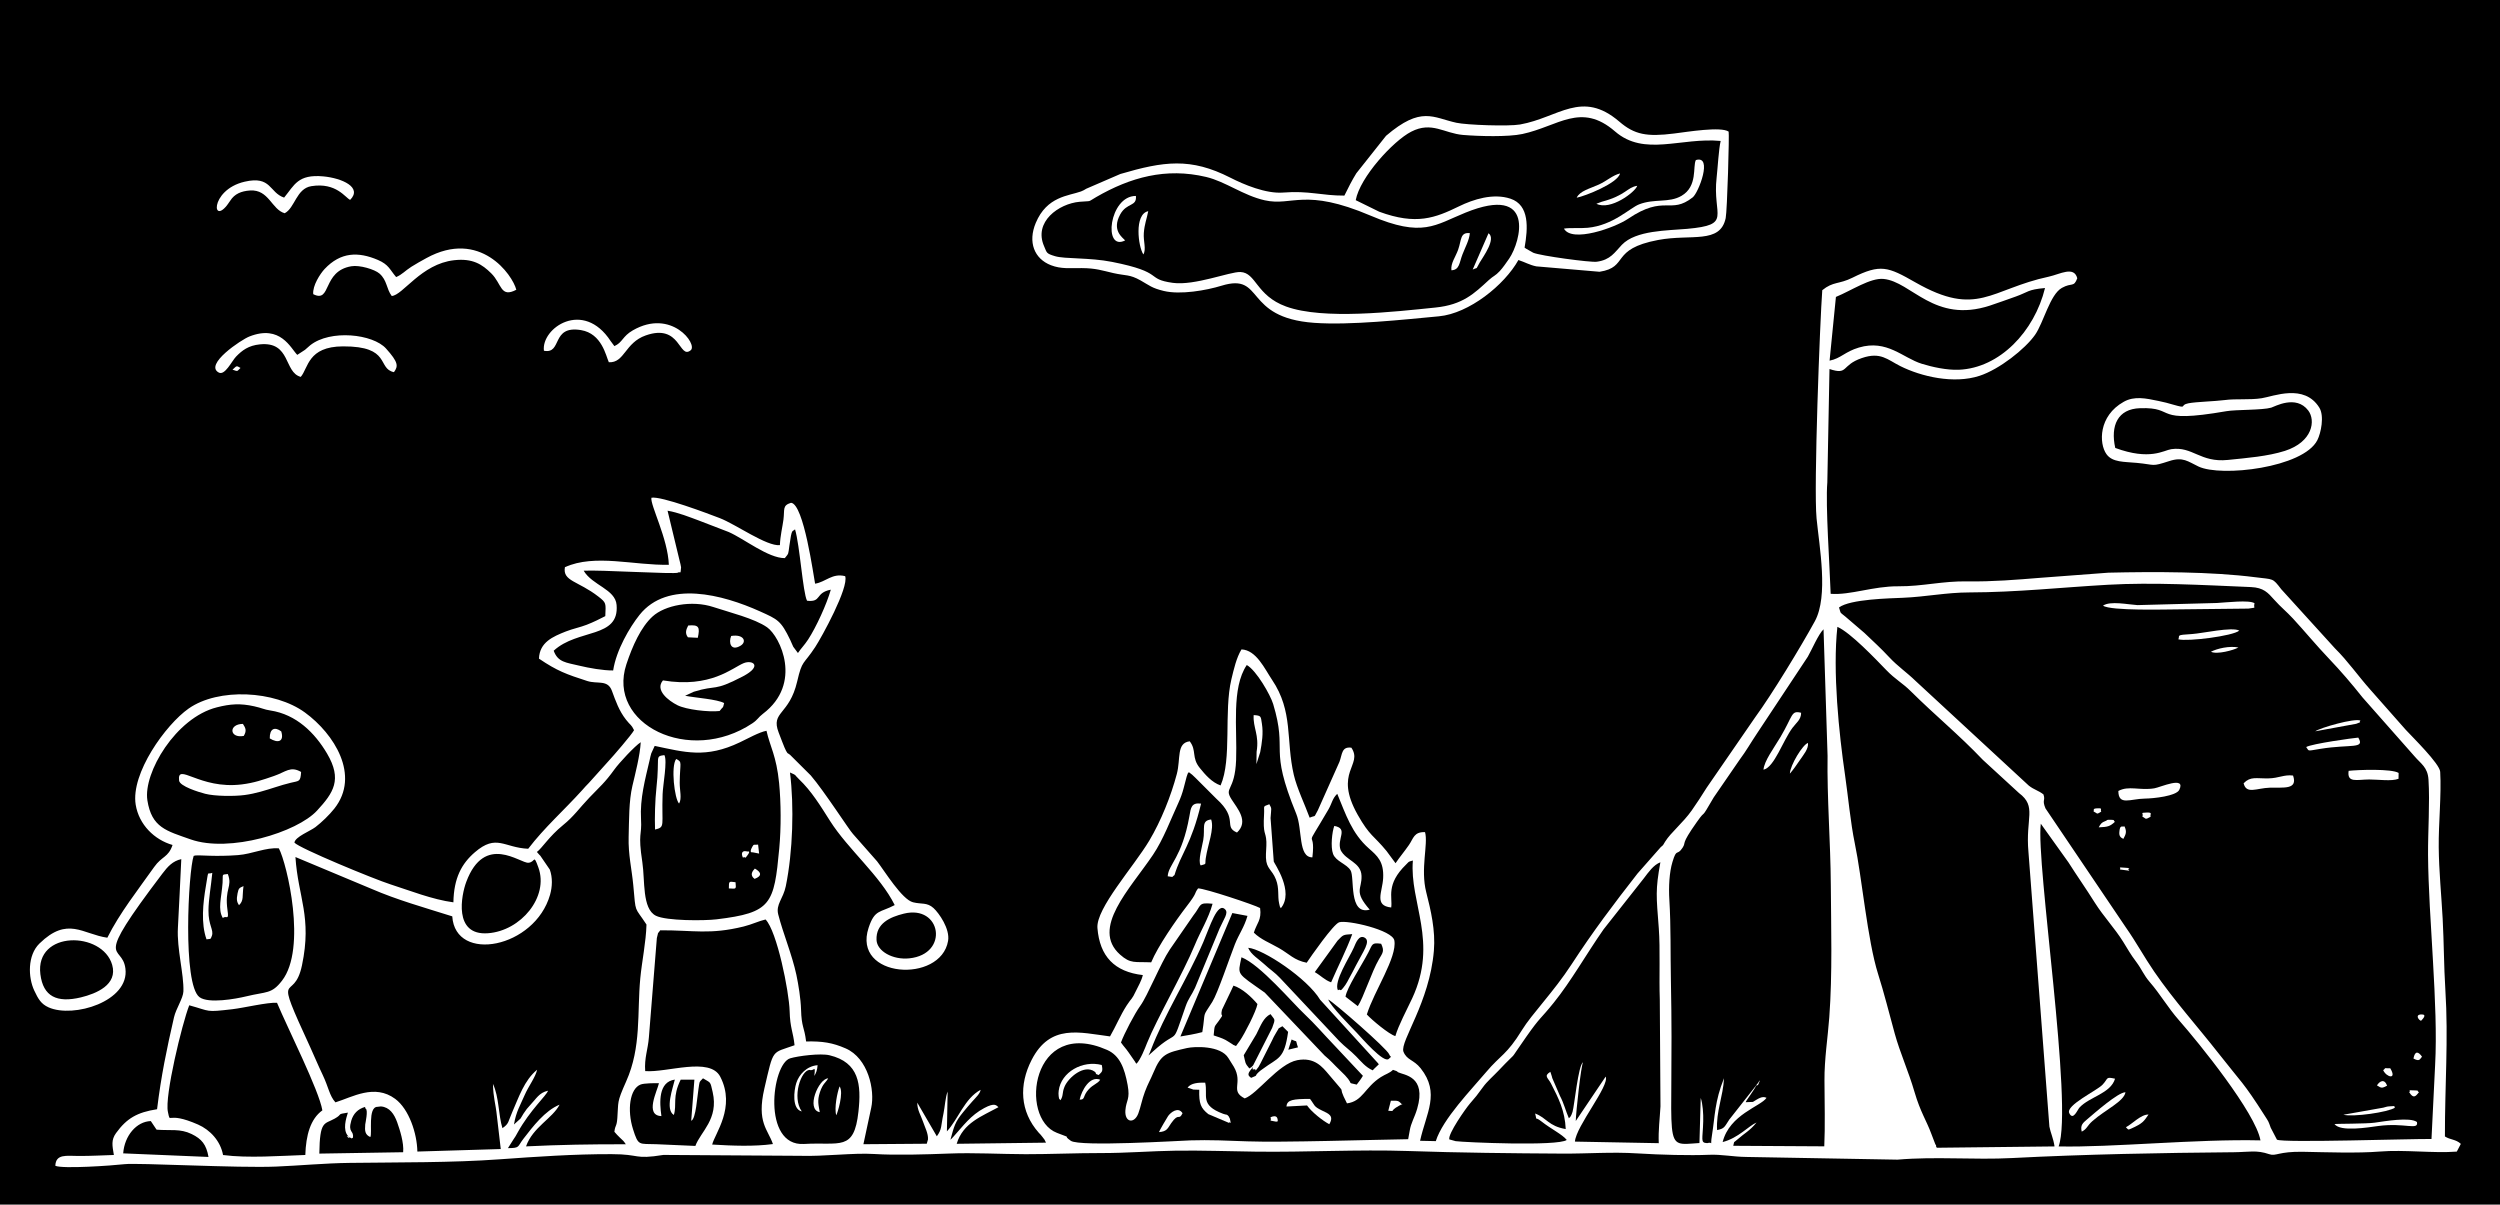 <?xml version='1.0' encoding='utf-8'?>
<svg xmlns="http://www.w3.org/2000/svg" width="500.061mm" height="240.953mm" version="1.1" style="shape-rendering:geometricPrecision; text-rendering:geometricPrecision; image-rendering:optimizeQuality; fill-rule:evenodd; clip-rule:evenodd" viewBox="0 0 50871 24512"> <defs> <style type="text/css">  .fil0 {fill:black} .fil1 {fill:white}  </style> </defs> <g id="Vrstva_x0020_1">  <g id="_99618408"> <rect class="fil0" width="50871" height="24512"/> <g> <path class="fil1" d="M49477 23177c-343,-8 -3039,83 -3145,13l-127 -244c-49,-137 -40,-116 -119,-240 -441,-694 -479,-680 -939,-1268 -427,-546 -909,-1080 -1311,-1665 -209,-304 -365,-598 -580,-904l-1634 -2420c-75,-181 4,-151 -41,-284 -100,-79 -190,-94 -297,-178l-2305 -2131c-180,-175 -364,-298 -532,-478 -178,-191 -323,-321 -509,-499l-390 -334c-112,-96 -81,-36 -127,-184 228,-171 1037,-185 1300,-197 475,-20 879,-108 1353,-109 974,-3 1863,-102 2819,-156 908,-52 1918,5 2911,47 257,12 344,113 474,259 133,149 246,236 382,383 246,267 474,545 723,806 261,275 456,503 692,799l1056 1196c131,154 269,221 285,475 30,472 -12,1044 -9,1532 9,1300 211,3049 144,4274l-74 1507zm-3480 28c-1304,-31 -3025,147 -4107,123 301,-830 -467,-5770 -363,-6567l562 786c179,282 351,524 538,822 182,287 403,517 575,793 108,173 144,247 268,412 115,154 149,264 273,408 216,249 369,520 593,775 413,469 1563,1891 1661,2448zm-4190 123l-2396 27c-6,-19 -24,-35 -15,-40 9,-5 -12,-24 -15,-31l-80 -209c-101,-276 -223,-443 -343,-853 -123,-423 -296,-801 -403,-1190 -117,-426 -216,-825 -339,-1213 -217,-688 -329,-1968 -474,-2659 -87,-419 -135,-951 -198,-1386 -124,-848 -255,-2113 -156,-3019 270,120 773,651 995,880 183,190 329,262 498,430 503,499 975,880 1467,1397l735 675c370,278 129,507 193,1202l426 5586c23,123 79,232 105,403zm-4578 -15989l129 -1297c322,-133 702,-392 970,-366 570,56 1029,912 2162,543 182,-60 341,-119 531,-186 253,-90 235,-141 592,-172 -216,883 -921,1628 -1753,1663 -246,10 -544,-56 -756,-122 -386,-120 -706,-500 -1278,-330 -286,85 -366,221 -597,267zm-1706 15089c-10,-10 186,-264 217,-348l-552 702c-99,149 -94,183 -248,213 -22,-381 123,-682 141,-1056 -192,480 -181,762 -246,1167 -41,253 35,114 -97,155 -145,-7 -89,-70 -80,-446 4,-151 -9,-352 -51,-474l-26 918c-790,50 -511,215 -581,-3319 -11,-529 2,-1086 -31,-1623 -17,-275 -1,-566 63,-778 88,-294 90,-112 205,-288 83,-128 -52,-40 290,-523 220,-312 42,20 345,-503l528 -768c132,-176 223,-340 353,-534l1033 -1560c82,-142 216,-460 320,-558l82 2573c-13,858 61,1768 66,2622 5,860 35,1803 -31,2701 -30,409 -101,849 -98,1286 2,420 15,950 -4,1339l-1852 -11c32,-115 -15,-39 96,-138 130,-116 237,-163 378,-336 -160,68 -372,317 -690,398 141,-564 777,-725 893,-900 -88,-44 -168,17 -277,83l-146 6zm246 -349c15,-8 72,-169 8,-47 0,0 -84,89 -8,47zm-3888 1117c-174,133 -2092,49 -2260,25l-130 -36c-32,-109 335,-631 419,-728 116,-133 148,-172 268,-338 78,-110 211,-224 314,-333 461,-487 142,-87 564,-687 293,-418 284,-352 559,-694 354,-438 661,-987 1015,-1494l819 -1038c94,-123 197,-274 337,-327 -103,573 -83,677 -32,1346 31,418 4,1009 20,1445l14 2177c-14,256 -46,484 -35,748l-1706 -32c23,-315 709,-1138 626,-1323l-609 904c3,-170 109,-1143 149,-1197 -99,61 -176,879 -214,1009l-22 60c-28,57 -25,40 -53,72 -66,-151 -99,-300 -182,-457l-156 -361c-3,-11 -5,-22 -8,-32l-20 -63c-3,-8 -6,-22 -11,-32 -139,87 -50,117 12,236 154,299 285,558 301,929 -353,-61 -383,-226 -623,-317 50,185 -27,38 127,160 203,160 422,261 517,378zm-4502 -2915c26,-180 325,-631 463,-897 91,-175 67,-206 262,-180 69,148 36,179 -45,317 -147,251 -319,790 -430,953l-250 -193zm-155 -131c-88,-179 232,-659 324,-867 40,-92 102,-267 219,-204 133,73 -28,278 -178,571 -50,99 -91,176 -141,266 -21,38 -41,83 -73,128 -134,185 -74,58 -151,106zm-197 188c103,47 1197,999 1241,1116 26,70 67,24 -10,94 -102,92 -548,-424 -653,-536 -125,-132 -523,-529 -578,-674zm-273 -557l463 -640c122,-128 113,-119 299,-133 -120,329 -291,658 -430,981 -137,-50 -202,-133 -332,-208zm-539 1579l67 -208c144,73 64,-23 130,160l-197 48zm-757 573c-13,-21 -102,-43 -18,-150 121,-152 5,-4 68,-22 88,-25 -12,94 101,-50 0,0 40,-73 43,-79l232 -460c28,-57 40,-90 84,-159 86,-133 10,-58 127,-131l116 115c-79,568 -201,518 -518,756l-46 33c-164,137 -8,72 -189,147zm2599 -276l-69 66c-45,45 -20,16 -55,57 -147,-64 -235,-180 -339,-285 -127,-129 -213,-181 -338,-307l-1210 -1288c-105,-113 -215,-180 -323,-283 -104,-97 -270,-193 -325,-331 305,24 1206,625 1465,1058l1175 1288c4,5 13,16 19,25zm-2635 84c-95,-111 -77,-118 -114,-269l257 -428c90,-177 143,-337 288,-408 85,125 109,80 34,279l-387 763c-49,52 -22,25 -78,63zm2311 150c-45,77 -78,114 -126,179 -249,-62 13,40 -346,-296 -121,-114 -170,-182 -308,-296l-1217 -1280c-587,-416 -550,-347 -474,-719 378,146 1034,924 1288,1162 209,196 388,408 590,618l593 632zm-2146 -1460c-24,145 -260,604 -358,747l-78 107c-126,-54 0,5 -115,-63 -24,-14 -66,-43 -101,-62 -79,-41 -152,-61 -239,-91 22,-221 6,-158 104,-295 133,-185 22,-40 65,-226l194 -406c4,-9 9,-21 13,-29l27 -57c179,56 369,233 488,375zm-1568 660l1057 -2512 308 58c-64,228 -174,370 -256,578 -103,261 -352,1002 -460,1172 -220,344 -129,157 -203,615 -172,45 -292,62 -446,89zm-650 387c45,-99 14,-21 41,-91 288,-758 753,-1470 1075,-2216 132,-306 289,-831 447,-664 69,73 -29,191 -115,386l-500 1208c-76,164 -133,210 -192,378 -308,884 -104,407 -664,917 -6,6 -15,15 -22,20l-70 62zm822 -5766c61,45 76,57 137,118l423 423c461,415 133,566 420,688 245,-229 8,-488 -110,-674 -163,-255 67,-151 92,-802 25,-637 -100,-1463 217,-1933 197,111 481,609 537,794 304,1011 -102,837 469,2232 132,321 35,889 329,888 78,-664 -219,-40 326,-974 75,-129 78,-222 180,-319 174,418 295,804 645,1113 166,147 307,261 289,603 -15,283 -191,560 164,597 31,-206 -115,-469 304,-875 67,-64 30,-51 137,-81 -73,856 522,1651 -14,2804 -114,245 -277,544 -343,769 -129,-36 -481,-331 -580,-440 148,-477 619,-1161 560,-1505 -37,-215 -962,-423 -1123,-371 -119,39 -581,703 -661,823 -258,-51 -349,-175 -564,-298 -190,-109 -368,-173 -511,-314 57,-190 162,-256 127,-501 -111,-63 -1122,-400 -1262,-400 -90,122 -4,69 -231,363 -225,293 -588,816 -723,1142 -334,-15 -418,35 -634,-158 -598,-534 199,-1330 670,-2029 211,-313 362,-722 519,-1062 47,-103 79,-195 106,-298l60 -229c41,-108 6,-39 45,-94zm-1064 5933c-7,-9 -29,-22 -21,-27l-138 -199c-68,-98 -94,-115 -158,-206 64,-176 279,-589 393,-746 149,-203 413,-866 600,-1144l480 -695c170,-213 91,-269 391,-238 -81,298 -251,569 -361,838 -241,584 -774,1502 -972,1995 -43,109 -131,335 -214,422zm2201 706c258,-90 684,-704 1070,-778 349,-66 510,136 642,293 447,532 120,105 369,586 322,-42 359,-324 690,-535 101,-64 174,-77 246,-147 127,40 72,33 102,48 114,59 587,73 390,744 -53,181 -126,285 -152,448l-31 171c-719,11 -2586,70 -3266,44 -373,-14 -792,-33 -1163,-20 -210,7 -2259,133 -2435,9 -198,-138 75,-25 -283,-162 -780,-299 -513,-2363 1020,-1688 257,113 355,366 419,716 54,294 -30,304 -46,513 -18,250 181,281 263,64 48,-126 75,-286 134,-441 62,-166 109,-236 174,-392 158,-377 256,-401 684,-498 146,-33 685,-57 842,206l110 176c194,335 -87,487 221,643zm-5988 840c74,-271 92,-358 259,-560 68,-83 112,-135 185,-217 74,-84 159,-159 170,-238 -327,176 -453,594 -686,846l15 -810c-46,108 -57,318 -85,449 -56,261 -26,310 -135,461l-398 -685c-1,152 73,257 117,387 38,114 109,241 101,362l-25 87 -1289 10 159 -742c79,-359 -62,-1009 -521,-1208 -266,-116 -470,-148 -804,-141 -36,-304 -93,-279 -103,-654 -6,-213 -53,-504 -95,-703 -88,-409 -271,-843 -369,-1227 -53,-206 101,-318 154,-576 144,-703 171,-1628 85,-2313 156,71 64,22 183,136 255,242 438,544 633,851 366,577 1020,1114 1315,1711 -299,159 -406,83 -531,461 -341,1032 1469,1140 1617,268 42,-245 -186,-568 -296,-668 -134,-121 -242,-74 -417,-118 -225,-55 -581,-640 -732,-834l-490 -556c-70,-70 -587,-875 -859,-1191l-422 -420c-72,-55 -35,-7 -82,-83 -26,-41 -127,-314 -150,-372 -164,-428 217,-346 378,-1039 103,-446 122,-326 366,-698 132,-201 688,-1213 610,-1443 -263,-68 -396,119 -612,153 -30,-141 -229,-1626 -490,-1646 -180,55 -127,133 -154,342 -20,152 -66,332 -72,520 -269,27 -897,-424 -1223,-550 -231,-89 -1196,-454 -1392,-415 -26,149 335,828 355,1364 -705,17 -1503,-228 -2115,49 -50,289 267,276 682,599 164,128 151,131 140,397 -110,56 -238,122 -379,176 -130,51 -280,80 -423,136 -264,105 -535,218 -548,553 372,252 558,318 982,455 211,68 417,-34 503,201 77,209 144,404 287,587 95,122 104,91 163,213 -45,88 -432,536 -518,627l-402 447c-54,52 -86,92 -136,147 -373,413 -764,755 -1098,1192 -494,-22 -644,-308 -1084,70 -268,230 -429,522 -438,1020 -426,-56 -897,-243 -1278,-365 -331,-105 -1862,-737 -1957,-850 13,-118 324,-236 428,-316 127,-98 278,-242 385,-377 533,-675 -6,-1522 -598,-1954 -615,-449 -1761,-507 -2368,-81 -468,329 -1180,1320 -1077,1956 67,409 383,715 750,820 -86,257 -215,223 -374,448 -328,464 -704,939 -953,1439 -504,-72 -807,-442 -1382,119 -245,240 -231,688 -105,956 81,172 138,273 291,342 507,227 1651,-124 1564,-790 -69,-537 -698,-20 752,-1931 108,-143 210,-257 385,-295 -22,463 -45,960 -69,1398 -24,428 124,939 112,1294 -6,141 -149,346 -191,525 -149,648 -262,1192 -345,1872 -405,63 -617,184 -836,487 -100,140 -76,250 -43,444 -234,7 -459,21 -717,20 -248,-1 -466,-46 -474,200 143,66 1148,-3 1409,-33 265,-31 2311,82 3085,49 484,-20 988,-69 1500,-75 987,-13 2077,-2 3048,-73 744,-53 1514,-107 2276,-105 601,1 445,114 1056,16l2773 18c503,16 1085,-64 1515,-37 448,28 1047,9 1518,-9 508,-21 1050,12 1564,13 490,1 1045,-24 1528,-23 525,1 1031,-42 1534,-49 532,-7 1080,13 1612,20 1025,14 2083,-47 3104,-13 1051,36 2118,47 3142,53 532,3 1001,-38 1534,-4 471,29 1057,45 1451,28 260,-11 483,41 762,44l3073 55c785,-68 1555,8 2336,-33 1487,-77 3025,-105 4509,-118 312,-3 459,-50 721,40 139,48 181,-58 689,-49 466,9 1101,32 1558,-5 503,-41 1091,38 1569,1l82 -157c-102,-96 -214,-80 -324,-151 -2,-1033 73,-1978 9,-2985 -31,-493 -28,-945 -55,-1450 -26,-480 -75,-960 -80,-1450 -5,-484 57,-1071 30,-1535 -9,-164 -561,-703 -701,-855l-717 -812c-254,-285 -458,-583 -724,-846l-1092 -1202c-182,-237 -153,-196 -526,-244 -892,-115 -2056,-115 -2990,-93l-1395 105c-469,38 -968,80 -1469,72 -522,-9 -912,103 -1413,100 -510,-4 -977,184 -1376,153 -18,-543 -107,-1809 -68,-2266l44 -2308c392,129 228,-75 658,-223 383,-132 522,33 784,164 426,213 1087,368 1609,198 407,-132 929,-547 1131,-833 176,-251 303,-821 547,-957 206,-115 241,-3 313,-196 -67,-255 -349,-83 -577,-33 -1198,257 -1452,839 -2717,117 -559,-319 -708,-380 -1281,-95 -277,138 -391,72 -614,254 -46,607 -177,4015 -116,4644 56,576 245,1578 -35,2092 -282,516 -881,1500 -1211,1950l-990 1437c-108,171 -197,311 -305,464 -178,252 -426,450 -540,633 -57,91 -23,55 -90,113l-472 536c-488,625 -909,1182 -1344,1851 -366,562 -807,1007 -1009,1337 -310,505 -431,501 -726,851 -298,354 -885,956 -1026,1407l-320 -7c125,-566 413,-969 12,-1475 -142,-179 -282,-163 -351,-340 -70,-211 531,-995 620,-2052 35,-413 -63,-827 -155,-1188 -123,-482 43,-980 -25,-1226 -228,-7 -234,127 -327,261 -100,144 -185,241 -273,372l-183 -248c-261,-319 -339,-298 -588,-739 -494,-877 116,-1001 -128,-1364 -201,-27 -184,133 -242,287l-440 986c-95,169 -24,91 -167,151 -97,-265 -258,-598 -322,-870 -165,-707 -6,-1289 -444,-1937 -147,-218 -319,-605 -621,-617 -103,169 -156,404 -205,607 -158,664 15,1624 -220,2161 -178,-61 -315,-222 -422,-354 -175,-214 -60,-355 -206,-544 -275,34 -180,354 -263,666 -118,447 -322,955 -560,1355 -317,531 -1086,1379 -1055,1778 46,578 348,892 924,958 -34,133 -91,216 -138,318 -92,196 -86,138 -191,300 -127,196 -224,432 -339,630 -620,-79 -1216,-263 -1596,480 -259,505 -238,1046 146,1480 37,42 39,35 77,88 63,85 23,21 70,114l-1817 23c128,-428 518,-562 850,-745 -42,-32 -68,-101 -290,18 -276,147 -426,361 -625,581 -55,60 -19,21 -62,63zm-838 -3690c-337,35 -656,-147 -666,-374 -15,-339 276,-466 553,-535 766,-192 934,825 113,909zm-2143 3777c-858,51 -656,-1630 -280,-1743 160,-48 616,-107 801,-62 604,145 649,596 588,1148 -89,816 -373,613 -1109,657zm-1844 -10926c329,109 838,233 1095,413 265,187 728,1144 -86,1760 -99,75 -101,117 -214,193 -1279,854 -2967,18 -2564,-1200 124,-376 296,-757 532,-973 251,-230 801,-337 1237,-193zm1082 2518c72,323 202,508 257,1065 39,405 42,905 3,1328 -106,1137 -157,1309 -1277,1444 -246,30 -1021,33 -1233,-73 -284,-142 -220,-718 -276,-1087 -94,-619 -6,-525 -27,-879 -24,-420 84,-807 176,-1205 14,-56 15,-80 32,-132l70 -153c614,128 1038,259 1733,-73 156,-74 397,-209 542,-235zm-2468 6925c-20,-267 56,-438 75,-687l162 -2020c41,-149 -2,-60 70,-158 679,-3 1005,93 1696,-77 173,-43 309,-112 446,-143 232,236 479,1465 490,1863 9,350 72,422 100,696 -473,171 -421,50 -614,880 -161,694 74,833 174,1131 -384,52 -820,35 -1236,10 49,-216 487,-757 164,-1381 -213,-410 -1084,-78 -1527,-114zm280 246c-37,163 -295,657 50,670 -40,-281 -64,-696 273,-743 -36,158 -205,609 -20,720 65,-209 -35,-368 139,-718l279 -1 -65 837c97,-29 126,-525 148,-647 25,-140 0,-129 92,-217 165,102 144,51 197,281 126,552 -248,806 -352,1095 -266,-12 -531,-24 -796,-35 -354,-14 -362,45 -473,-306 -122,-386 -68,-824 156,-909 71,-27 277,-28 372,-27zm-2142 -8800c493,-453 1337,-244 1280,-931 -26,-322 -494,-398 -670,-697 304,-21 1855,76 1918,40 46,-38 53,63 64,-108 1,-15 -23,-111 -32,-145l-243 -1008c216,36 454,133 629,197l616 237c315,138 804,533 1141,531 85,-105 67,-72 93,-254 51,-365 57,-273 115,-332 98,329 158,1284 244,1453 304,36 157,-161 484,-225 -83,295 -300,766 -461,1013 -77,118 -142,177 -208,276l-95 -127c-16,-29 -37,-88 -61,-137 -191,-397 -254,-420 -618,-584 -756,-340 -1880,-642 -2450,73 -200,251 -473,715 -536,1130 -208,2 -493,-50 -688,-97 -271,-65 -437,-69 -522,-305zm-1338 5749c-710,52 -540,-781 -441,-1045 373,-998 1098,-375 1265,-389 146,-13 98,-189 202,95 218,598 -356,1291 -1026,1339zm-2749 4164c30,-156 -107,-94 -32,-351 41,-139 133,-237 281,-279 6,12 -1,29 13,36 53,28 -8,300 -10,321 -12,135 -2,209 103,256 46,-62 -57,-615 147,-615l69 -8c177,14 271,156 331,322 56,159 139,415 122,610l-1706 28c10,-678 99,-592 313,-712 175,-98 25,-85 268,-122 -37,123 -111,349 5,478 106,117 -133,-66 36,27 61,34 16,19 60,9zm2023 -4508c62,959 1681,647 1990,-439 47,-168 53,-348 -5,-512l-193 -282c-7,-7 -16,-16 -23,-23l-47 -54c107,-79 245,-313 534,-548 218,-176 328,-342 533,-557 214,-224 314,-301 512,-576 92,-128 416,-478 534,-552 -14,266 -112,645 -169,886 -74,317 -67,693 -77,1042 -10,356 65,663 94,978 56,603 16,416 269,804 -9,355 -93,747 -126,1093 -67,704 26,1397 -287,2098 -199,446 -153,405 -180,747 -14,187 -42,128 -60,279 44,51 65,74 112,119 82,80 61,49 121,135 -722,-1 -1331,9 -2031,43 137,-390 540,-570 683,-849 -300,123 -545,448 -731,688 -136,175 -68,193 -320,197l108 -171c38,-51 58,-91 90,-148 257,-463 583,-746 618,-850 -184,40 -240,165 -360,289 -56,59 -91,102 -141,180 -25,38 -39,71 -60,99l-132 119c42,-261 132,-398 216,-595 77,-180 221,-364 255,-519 -263,216 -373,561 -506,862 -88,198 -63,235 -200,327 -83,-266 -67,-634 -193,-901 8,301 53,386 81,659l78 667 -1697 51c-6,-367 -169,-863 -451,-1072 -420,-311 -869,-37 -1216,71 -122,-134 -139,-306 -259,-558 -94,-196 -160,-358 -248,-551 -795,-1726 -346,-860 -174,-1679 208,-990 -79,-1379 -133,-2204l1547 647c521,226 1067,378 1644,560zm-6204 -2362c-86,-555 577,-1680 1414,-1891 274,-70 478,-84 760,-21 156,34 200,66 328,85 530,80 906,456 1154,876 313,531 131,798 -203,1161 -405,441 -1782,865 -2573,586 -492,-174 -793,-238 -880,-796zm2676 979c165,311 574,2035 63,2693 -214,276 -312,217 -727,318 -214,52 -769,152 -951,17 -349,-258 -227,-2568 -119,-2875 10,-4 24,-7 32,-8 103,-12 403,28 871,-8 292,-23 563,-160 831,-137zm-1136 6240c-52,-287 -264,-512 -508,-620 -661,-290 -554,12 -614,-258 -70,-317 288,-1795 434,-2169 450,124 319,144 876,80 234,-27 714,-143 910,-131 218,520 856,1784 923,2189 -244,176 -334,506 -347,908 -501,17 -1164,68 -1674,1zm-2032 -34c26,-359 271,-648 562,-657l117 175c282,23 479,-26 714,89 207,101 298,214 343,466l-1736 -73zm-1685 -3644c-112,-896 1264,-880 1461,-191 115,404 -323,585 -636,661 -488,117 -769,-17 -825,-470z"/> <path class="fil1" d="M27587 4073c84,-464 761,-1205 1130,-1394 418,-215 669,35 1054,67 326,27 916,43 1206,-19 731,-156 1192,-654 1886,-53 597,518 1338,118 2150,194 -39,157 -61,558 -82,742 -91,791 331,963 -602,1047 -396,36 -1040,26 -1327,325 -146,153 -230,307 -511,344 -130,17 -1150,-121 -1291,-183l-145 -82c-8,-5 -22,-14 -32,-22 70,-399 102,-866 -287,-996 -352,-117 -758,14 -1046,155 -486,237 -870,388 -1625,110l-478 -235zm-6341 938c-219,-497 298,-867 722,-905 268,-23 147,14 338,-96 695,-401 1417,-604 2238,-409 397,95 755,377 1192,475 566,126 804,-262 2153,312 1063,453 1308,191 1931,-61 1435,-582 1125,589 890,934 -62,89 -129,187 -192,255 -93,100 -125,94 -221,181 -298,274 -529,504 -1088,561 -827,84 -2283,256 -3040,-21 -614,-224 -606,-690 -930,-702 -214,-7 -930,281 -1372,221 -576,-80 -146,-210 -1239,-427 -460,-91 -959,-56 -1159,-116 -185,-55 -165,-69 -223,-202zm9651 280c134,43 227,101 364,129l1288 110c605,-95 206,-461 1192,-647 669,-126 1262,89 1374,-445 31,-147 76,-1717 60,-1760 -157,-108 -836,5 -1112,39 -551,69 -803,24 -1112,-242 -765,-656 -1234,-82 -2020,58 -234,41 -1085,11 -1295,-35 -478,-104 -714,-348 -1432,265l-605 763c-89,144 -163,291 -243,454 -452,3 -729,-104 -1243,-62 -352,29 -808,-165 -1078,-303 -809,-412 -1354,-334 -2237,-75l-696 301c-8,4 -17,11 -25,15 -8,4 -18,11 -26,15l-56 25c-249,90 -693,98 -919,640 -163,390 -32,729 310,861 209,80 386,56 624,58 291,2 411,48 647,102 257,58 323,21 552,149 179,101 226,155 471,214 339,82 866,-11 1178,-107 880,-269 431,651 1883,756 739,53 1809,-65 2539,-133 613,-57 1333,-636 1617,-1145z"/> <path class="fil1" d="M43042 9115c-101,-453 49,-795 505,-809 763,-25 228,326 1757,61 193,-34 729,-19 912,-72 70,-21 504,-269 753,58 155,203 91,640 -476,822 -350,111 -769,144 -1161,184 -563,58 -716,-282 -1151,-219 -153,23 -431,236 -1139,-25zm872 -958c-245,-51 -482,-103 -698,18 -517,288 -508,849 -353,1066 122,171 360,153 619,178 390,37 285,84 659,-37 280,-91 376,7 595,111 460,219 2132,26 2418,-536 74,-145 146,-493 40,-663 -307,-494 -936,-227 -1171,-191 -245,39 -519,6 -758,38 -196,26 -570,34 -733,65 -199,39 3,117 -311,28 -126,-36 -152,-44 -307,-77z"/> <path class="fil1" d="M7971 6023c226,-14 599,-653 1269,-728 378,-43 571,84 756,267 219,216 184,506 510,334 -76,-303 -738,-1243 -1830,-644 -100,55 -214,118 -305,176 -134,86 -186,157 -310,210 -133,-156 -149,-253 -372,-349 -399,-170 -756,-163 -1084,185 -89,95 -249,341 -231,512 375,189 176,-467 775,-568 169,-29 476,64 572,148 159,138 139,310 250,457z"/> <path class="fil1" d="M6120 7669c155,-179 140,-618 859,-621 986,-4 690,452 1037,525 91,-124 90,-201 -160,-480 -267,-298 -1134,-393 -1544,-67 -42,33 -54,51 -105,92l-158 103c-133,-133 -341,-623 -974,-374 -163,63 -927,572 -623,734 125,66 263,-232 351,-324 124,-128 253,-227 487,-250 632,-62 483,570 830,662z"/> <path class="fil1" d="M12389 7371c320,18 324,-396 751,-546 715,-251 672,496 914,303 150,-119 -391,-858 -1177,-406 -215,124 -203,242 -375,321l-75 -101c-559,-857 -1417,-265 -1359,195 381,74 138,-522 754,-420 426,71 507,524 567,654z"/> <path class="fil1" d="M14643 14468c74,-102 64,-38 92,-162 -146,-78 -559,-104 -794,-148l176 -82c482,-150 385,8 998,-312 409,-214 199,-343 18,-270 -231,94 -675,514 -1643,351 -168,198 111,412 295,505 179,90 633,143 858,118z"/> <path class="fil1" d="M5793 4339c209,-108 236,-502 542,-551 509,-82 695,240 790,279 254,-255 -165,-442 -547,-478 -519,-47 -586,177 -797,432 -305,-103 -257,-450 -802,-324 -737,171 -667,972 -294,387 88,-139 224,-196 404,-208 382,-25 439,389 704,463z"/> <path class="fil1" d="M6127 15708c-219,-126 -309,-1 -552,82 -230,79 -406,141 -659,172 -862,104 -1314,-457 -1272,-79 13,116 402,236 531,269 195,51 597,54 806,25 220,-29 425,-96 626,-160 110,-35 198,-62 310,-89 172,-42 197,-14 210,-220z"/> <path class="fil1" d="M34508 3257c-67,128 42,533 -292,728 -258,150 -545,51 -862,173 -186,71 -528,428 -1047,477 -160,16 -355,-5 -483,17 161,295 1035,-18 1305,-200 747,-504 856,-76 1315,-436 119,-94 415,-865 64,-759z"/> <path class="fil1" d="M45876 12275c-103,-72 -582,-15 -766,-5l-1616 43c-197,-12 -554,-90 -701,11 155,110 1298,76 1504,76l1454 -16c192,-32 92,9 125,-109z"/> <path class="fil1" d="M27872 18510c-333,-378 -157,-414 -167,-687 -10,-280 -317,-308 -425,-525 -85,-228 167,-437 -129,-492 -44,112 -80,427 -25,571 58,151 267,198 354,330 92,140 -48,922 392,803z"/> <path class="fil1" d="M26062 18481c281,-332 -134,-913 -143,-950l-65 -884c13,-209 31,-183 -25,-282 -145,54 -97,24 -107,196 -26,442 36,345 47,568 4,101 -13,225 -9,325 8,227 122,235 203,441 72,182 31,337 65,487 17,79 11,58 34,99z"/> <path class="fil1" d="M43105 16095c2,306 242,159 541,155 176,-2 637,-51 699,-178 143,-293 -390,-50 -508,-31 -301,49 -519,-61 -732,54z"/> <path class="fil1" d="M13519 15365c-204,28 -89,20 -162,671 -27,241 -37,603 -28,844 214,-52 132,-72 154,-719 6,-189 101,-680 36,-796z"/> <path class="fil1" d="M46660 15781c-187,-23 -284,54 -504,58 -249,4 -359,-45 -502,98 54,232 264,99 535,91 274,-8 573,48 471,-247z"/> <path class="fil1" d="M23899 17807c132,-443 341,-614 541,-1455 -199,-25 -208,85 -237,253 -151,852 -428,981 -442,1226 142,18 65,24 138,-24z"/> <path class="fil1" d="M48806 15847l2 -119c-143,-89 -824,-64 -1017,-43 -37,253 167,177 418,176 190,0 456,41 597,-14z"/> <path class="fil1" d="M36650 14504c-207,-54 -161,56 -422,496 -138,231 -329,484 -344,662 219,-45 393,-587 591,-853 78,-105 175,-165 175,-305z"/> <path class="fil1" d="M25008 22849c19,-49 56,77 18,-86l-24 -47c-50,-55 -31,-21 -113,-52 -481,-179 -305,-366 -365,-634 -140,-3 -288,7 -359,101l118 40c2,0 103,2 120,4 -8,284 31,373 185,496l420 178z"/> <path class="fil1" d="M49181 22831c-144,-105 -650,-16 -864,14 -155,23 -802,21 -814,27 119,165 683,68 893,40 543,-72 822,97 785,-81z"/> <path class="fil1" d="M4202 19114c79,-16 79,17 110,-73 41,-122 -73,-213 -70,-514 1,-226 55,-512 78,-766 -111,47 -69,-92 -131,272 -58,342 -103,754 13,1081z"/> <path class="fil1" d="M42316 22535c204,-219 632,-283 722,-585 -200,-44 -130,-9 -256,123 -118,123 -753,419 -676,578 80,162 166,-69 210,-116z"/> <path class="fil1" d="M22895 4892c-53,-60 -279,-204 -100,-530 135,-245 341,-152 319,-375 -546,-3 -673,1138 -219,905z"/> <path class="fil1" d="M26596 22494c97,138 326,316 453,382 104,-176 -20,-217 -149,-279 -178,-87 -138,-99 -243,-236 -337,1 -472,15 -479,155l418 -22z"/> <path class="fil1" d="M21579 22388c64,-99 28,-143 82,-274 77,-188 401,-464 613,-308 52,39 -12,40 82,69 70,-69 90,-73 63,-204 -388,-103 -828,143 -876,522 -4,35 -7,78 -1,112 13,84 9,42 37,83z"/> <path class="fil1" d="M45566 12832c-143,-82 -754,56 -956,69 -356,21 -245,28 -284,108 189,49 1108,-66 1240,-177z"/> <path class="fil1" d="M47987 15009c-87,6 -945,124 -1060,192 69,89 1,83 288,37 618,-100 916,9 772,-229z"/> <path class="fil1" d="M42468 22778c-86,73 -141,118 -108,249 112,-57 102,-113 220,-217 256,-226 642,-399 670,-585 -152,1 -639,432 -782,553z"/> <path class="fil1" d="M24432 17610c131,-38 83,-11 103,-145 42,-286 178,-596 110,-790 -212,24 -118,177 -161,421 -18,109 -113,433 -52,514z"/> <path class="fil1" d="M4636 17785c-136,16 -94,-8 -107,180 -23,316 -102,535 6,716 66,-65 128,68 95,-156 -66,-455 107,-473 6,-740z"/> <path class="fil1" d="M29672 5077c-51,148 -157,279 -138,423 167,-8 159,-152 224,-321 56,-146 140,-295 151,-435 -200,-22 -168,138 -237,333z"/> <path class="fil1" d="M25566 15549l77 -243c36,-193 66,-384 35,-578 -25,-154 -9,-167 -168,-177 -16,261 117,399 60,746l-4 252z"/> <path class="fil1" d="M13818 16351c61,-100 12,-265 13,-423 4,-422 61,-418 -72,-484 -111,144 -35,812 59,907z"/> <path class="fil1" d="M23266 5177c63,-111 -4,-266 9,-436 13,-180 60,-287 90,-444 -291,59 -204,730 -99,880z"/> <path class="fil1" d="M32965 3529c-153,39 -268,152 -431,226 -183,83 -387,130 -451,268 170,-31 842,-298 882,-494z"/> <path class="fil1" d="M33315 3781c-210,31 -228,194 -721,324l-110 41c284,146 793,-239 831,-365z"/> <path class="fil1" d="M23770 22708c-21,29 -177,297 -187,329 165,-13 175,-75 248,-181 162,-234 152,-40 232,-204 -89,-140 -241,-16 -293,56z"/> <path class="fil1" d="M29967 5485c125,-58 48,19 143,-143 76,-128 337,-483 179,-596l-322 739z"/> <path class="fil1" d="M16315 22616c-204,-289 -15,-841 159,-845 91,35 124,-122 96,123 37,-62 59,-115 67,-219 -222,17 -379,191 -434,363 -47,147 -94,532 112,578z"/> <path class="fil1" d="M48736 22538c-66,-35 92,-37 -112,-26 -55,2 -84,17 -128,27l-812 144c190,51 914,-50 1052,-145z"/> <path class="fil1" d="M13998 12968l201 10c48,-219 22,-270 -195,-250 -39,76 -73,155 -6,240z"/> <path class="fil1" d="M48031 14662c-125,-52 -815,145 -920,219l834 -153c149,-59 37,-6 86,-66z"/> <path class="fil1" d="M16681 22631c-24,-145 -56,-228 4,-409 58,-175 119,-192 167,-279 -197,4 -458,636 -171,688z"/> <path class="fil1" d="M14878 12941c-57,135 -7,319 193,197 131,-80 64,-240 -193,-197z"/> <path class="fil1" d="M36790 15118c-105,28 -364,453 -369,624 63,-72 139,-178 205,-277 72,-107 177,-225 164,-347z"/> <path class="fil1" d="M4960 14975c62,-104 41,-157 -17,-245 -299,3 -276,300 17,245z"/> <path class="fil1" d="M5723 14883c-130,-99 -237,-61 -234,142 166,103 298,70 234,-142z"/> <path class="fil1" d="M22388 21971c-212,-87 -378,215 -419,405 121,4 56,-71 183,-208 99,-108 178,-111 236,-197z"/> <path class="fil1" d="M43719 22679c-156,-4 -333,194 -460,258 48,49 38,59 103,30 244,-109 261,-150 357,-288z"/> <path class="fil1" d="M17017 22694c22,-38 158,-460 67,-588 -48,126 -112,450 -67,588z"/> <path class="fil1" d="M45548 13175c-183,-36 -430,20 -559,87 120,62 468,-33 559,-87z"/> <path class="fil1" d="M4863 18420c103,-102 62,-173 92,-389 -84,37 -99,38 -121,147 -28,134 -10,180 29,242z"/> <path class="fil1" d="M28302 22398l-53 205c162,8 8,14 214,-100 192,-105 -37,31 68,-29 -80,-78 -68,-78 -229,-76z"/> <path class="fil1" d="M43035 16723c-38,-28 11,-40 -85,-42 -99,-3 -63,9 -95,20 -93,35 -112,63 -149,134 183,-8 227,-18 329,-112z"/> <path class="fil1" d="M43207 17070c49,-93 76,-141 23,-255 -52,18 -93,-42 -105,120 -6,80 27,109 82,135z"/> <path class="fil1" d="M15355 17884c158,-60 136,-136 5,-210 -50,51 -110,135 -5,210z"/> <path class="fil1" d="M15316 17343l131 26 -21 -183c-85,13 -83,-20 -119,46 -75,137 8,109 9,111z"/> <path class="fil1" d="M48638 21738c-176,2 -62,-20 -144,38 65,147 288,202 144,-38z"/> <path class="fil1" d="M14967 17952c-146,-21 -132,-19 -136,126 146,4 152,31 136,-126z"/> <path class="fil1" d="M48574 22091c-56,-149 -153,-91 -207,-5 93,61 105,59 207,5z"/> <path class="fil1" d="M49284 21502c-78,-112 -144,-120 -174,37 124,68 127,17 174,-37z"/> <path class="fil1" d="M43762 16619c-21,-49 56,-89 -82,-85 -150,4 -53,13 -87,81 85,47 50,70 169,4z"/> <path class="fil1" d="M49222 22225c-50,-31 11,-33 -78,-37 -200,-9 -65,2 -122,34 87,141 131,91 200,3z"/> <path class="fil1" d="M15116 17450c91,-30 17,53 90,-41 86,-111 1,-78 0,-82 -81,-25 -141,10 -90,123z"/> <path class="fil1" d="M25853 22734c29,100 -49,53 66,81 124,30 67,-28 80,-37 -8,-2 2,-108 -146,-44z"/> <path class="fil1" d="M42757 16515c-27,-46 43,-72 -79,-67 -110,4 -59,36 -78,63 101,58 60,57 157,4z"/> <path class="fil1" d="M49265 20771c31,-33 133,-133 4,-129 -137,5 -46,123 -4,129z"/> <path class="fil1" d="M4894 7487c-92,-56 -78,-38 -163,35 122,43 87,33 163,-35z"/> <path class="fil1" d="M43329 17718c-75,-70 96,-44 -82,-61 -187,-17 -70,7 -112,35l194 26z"/> </g> </g> </g> </svg>